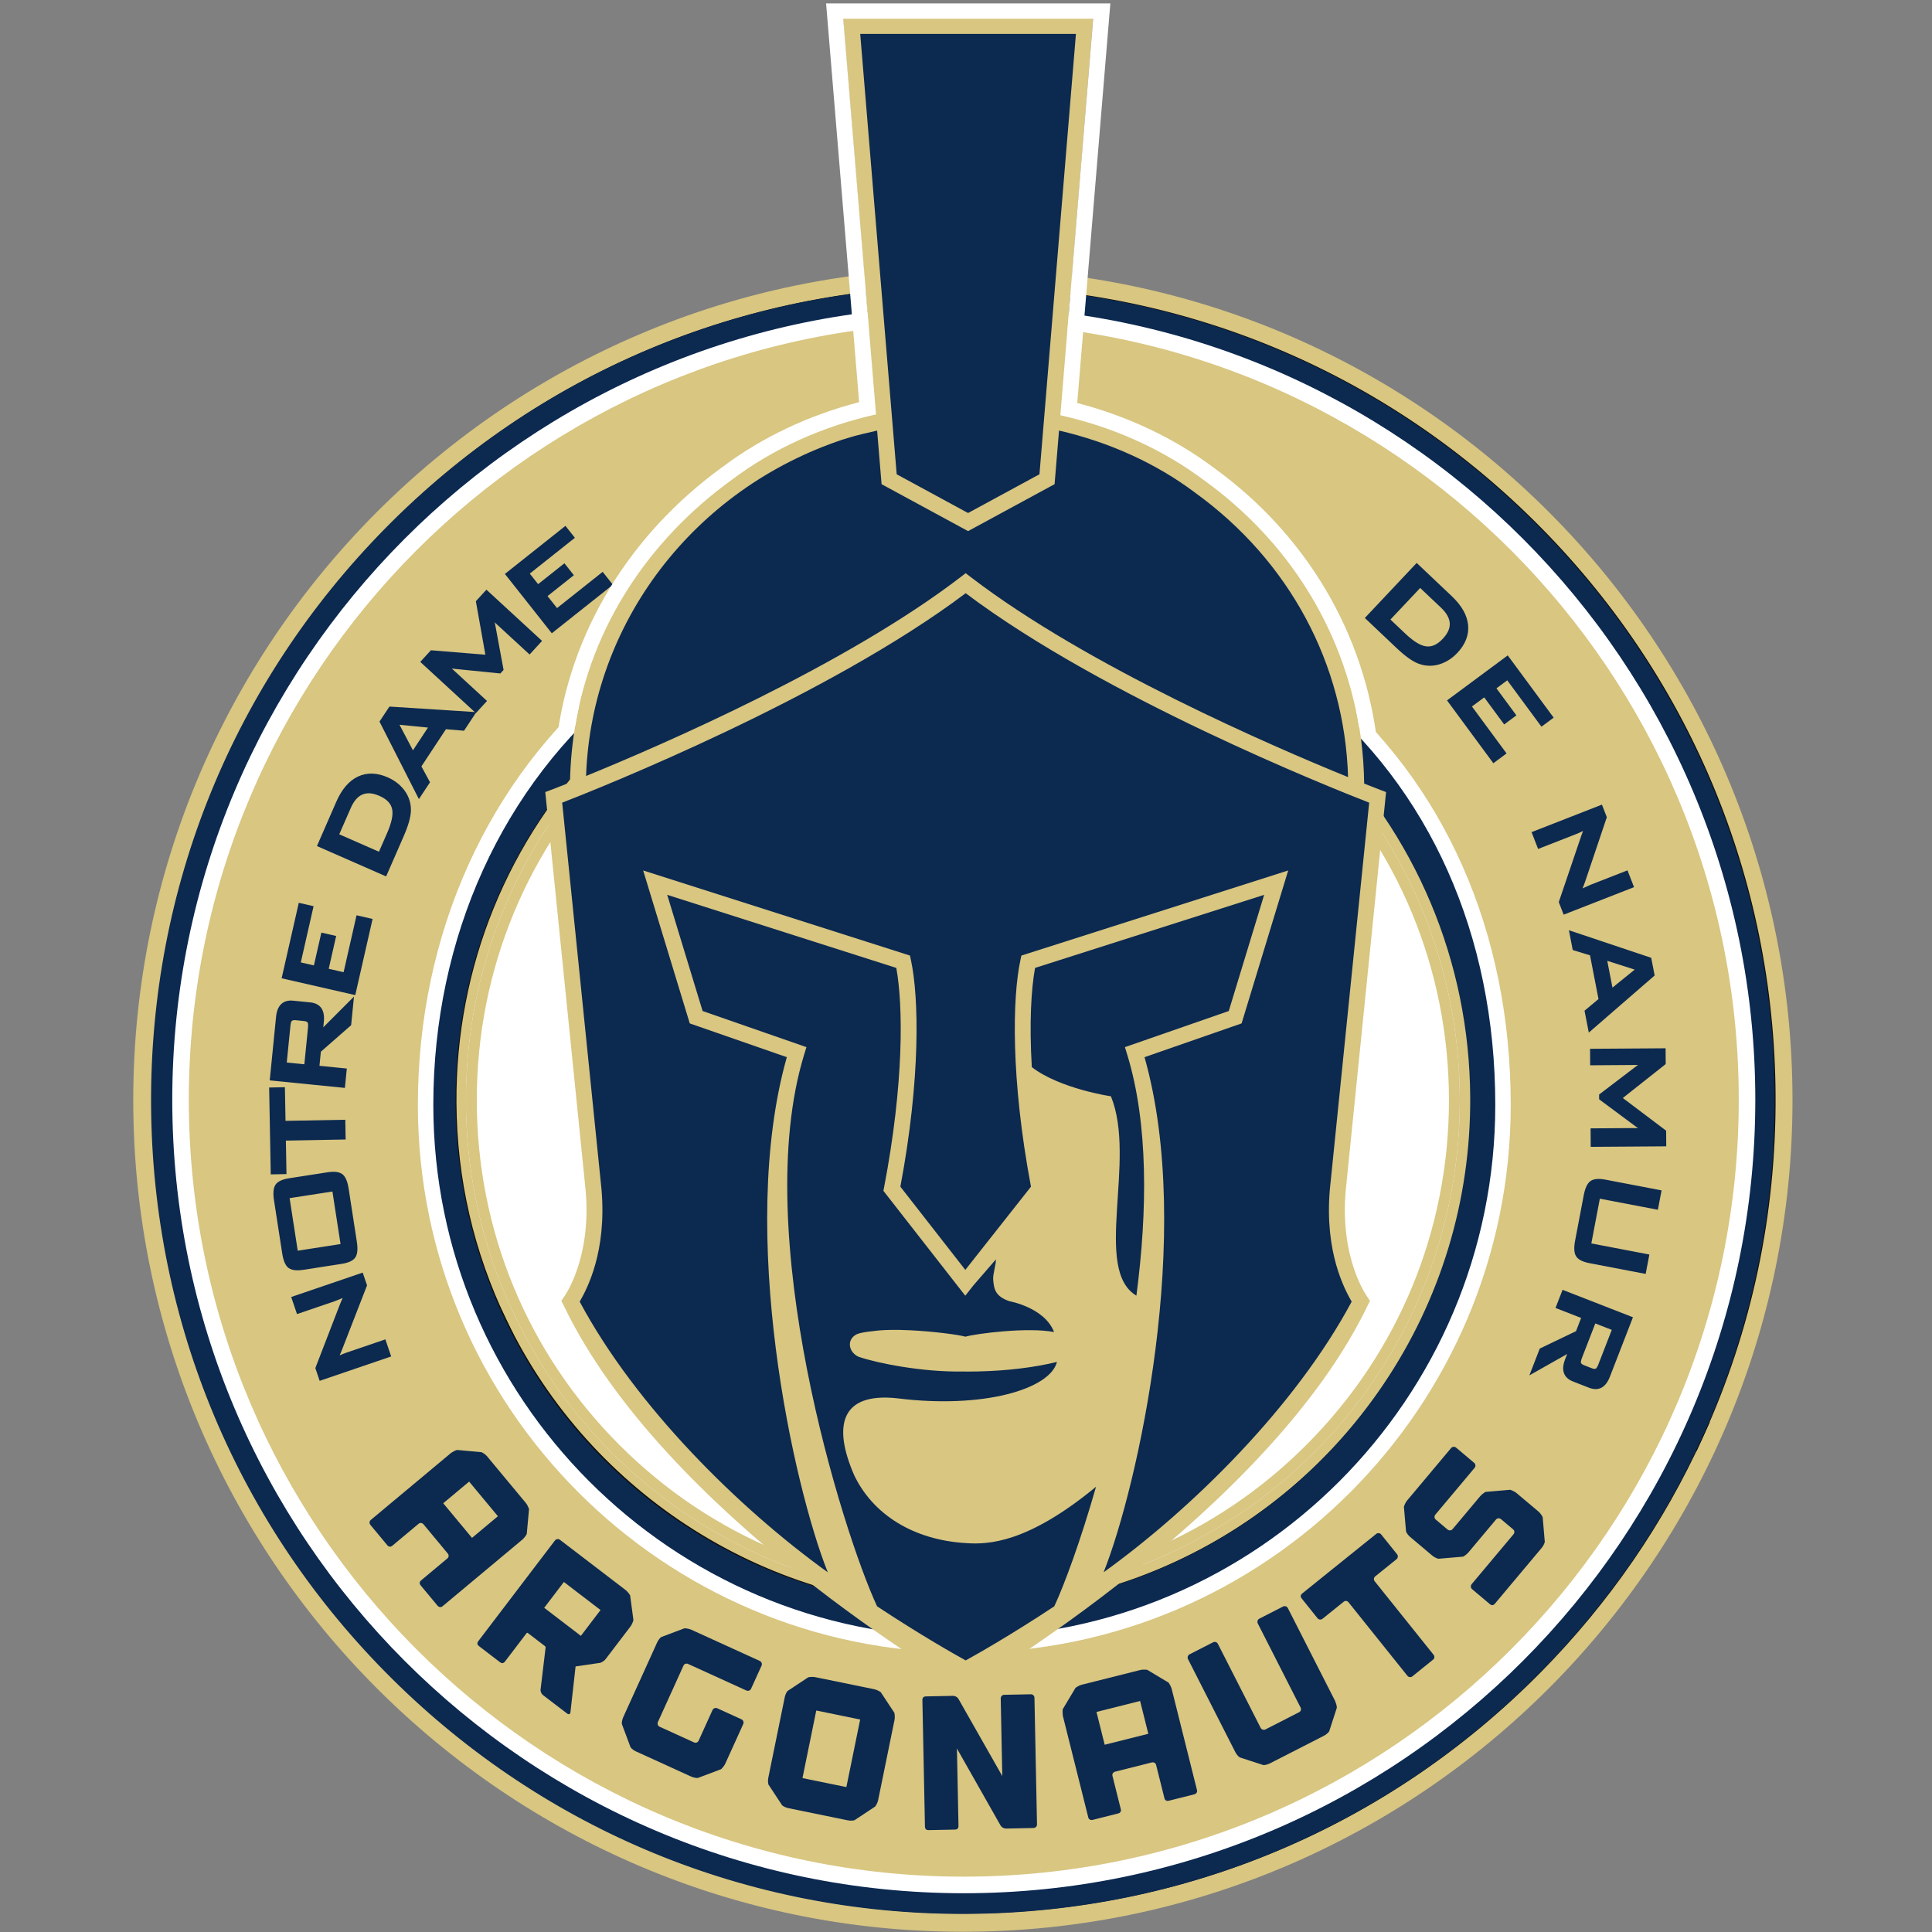 <?xml version="1.0" encoding="UTF-8"?>
<svg width="200px" height="200px" viewBox="0 0 200 200" version="1.1" xmlns="http://www.w3.org/2000/svg" xmlns:xlink="http://www.w3.org/1999/xlink">
    <rect x="0" y="0" width="200" height="200" fill="#808080" stroke="none"/>
    <!-- Generator: Sketch 51.3 (57544) - http://www.bohemiancoding.com/sketch -->
    <title>notre-dame-de-namur</title>
    <desc>Created with Sketch.</desc>
    <defs></defs>
    <g id="notre-dame-de-namur" stroke="none" stroke-width="1" fill="none" fill-rule="evenodd">
        <g id="notre-dame-de-namur_BGL" transform="translate(13.793, 0)">
            <g id="notre-dame-de-namur">
                <g id="g10" transform="translate(85.883, 100.047) scale(-1, 1) rotate(-180) translate(-85.883, -100.047) translate(0, 0.117)" fill-rule="nonzero">
                    <g id="g12">
                        <path d="M0.234,86.09 C0.234,133.506 38.58,171.945 85.883,171.945 C133.186,171.945 171.532,133.506 171.532,86.09 C171.532,38.673 133.186,0.235 85.883,0.235 C38.58,0.235 0.234,38.673 0.234,86.09" id="path14" fill="#D8C681"></path>
                        <path d="M85.883,171.71 C38.785,171.71 0.468,133.3 0.468,86.09 C0.468,38.878 38.785,0.469 85.883,0.469 C132.981,0.469 171.298,38.878 171.298,86.09 C171.298,133.3 132.981,171.71 85.883,171.71 Z M85.883,0 C38.527,0 0,38.619 0,86.09 C0,133.559 38.527,172.179 85.883,172.179 C133.239,172.179 171.766,133.559 171.766,86.09 C171.766,38.619 133.239,0 85.883,0 Z" id="path16" fill="#D8C681"></path>
                        <path d="M31.821,85.806 C31.644,115.741 55.798,140.237 85.661,140.413 C115.524,140.588 139.961,116.376 140.135,86.441 C140.183,78.337 138.444,70.635 135.294,63.702 L161.031,51.94 C165.909,62.683 168.448,74.451 168.375,86.607 C168.248,108.67 159.555,129.362 143.901,144.872 C128.246,160.381 107.506,168.85 85.495,168.722 C63.486,168.593 42.845,159.879 27.372,144.188 C11.9,128.496 3.451,107.703 3.58,85.641 C3.652,73.355 6.381,61.497 11.486,50.721 L37.172,62.607 C33.788,69.634 31.869,77.498 31.821,85.806" id="path18" fill="#FFFFFF"></path>
                        <path d="M85.99,167.081 C85.828,167.081 85.667,167.08 85.505,167.08 C63.934,166.954 43.703,158.414 28.537,143.034 C13.373,127.654 5.091,107.275 5.218,85.65 C5.285,74.193 7.661,63.184 12.285,52.899 L34.994,63.408 C31.846,70.471 30.228,77.995 30.183,85.796 C30.095,100.713 35.823,114.786 46.311,125.423 C56.799,136.061 70.77,141.968 85.651,142.055 C85.762,142.055 85.876,142.056 85.986,142.056 C100.743,142.056 114.65,136.322 125.183,125.886 C135.794,115.372 141.686,101.367 141.773,86.451 C141.818,78.845 140.362,71.477 137.442,64.525 L160.204,54.123 C164.608,64.364 166.804,75.28 166.737,86.597 C166.613,108.221 158.094,128.502 142.749,143.704 C127.522,158.79 107.381,167.081 85.99,167.081 Z M10.701,48.549 L10.006,50.016 C4.729,61.158 2.015,73.141 1.942,85.631 C1.81,108.133 10.428,129.339 26.207,145.342 C41.988,161.346 63.04,170.233 85.486,170.363 C85.653,170.365 85.823,170.365 85.99,170.365 C108.251,170.365 129.206,161.739 145.052,146.039 C161.019,130.22 169.884,109.117 170.013,86.616 C170.087,74.265 167.566,62.37 162.522,51.26 L161.843,49.765 L133.125,62.889 L133.804,64.383 C136.963,71.336 138.543,78.754 138.497,86.432 C138.416,100.471 132.869,113.653 122.88,123.551 C112.965,133.374 99.874,138.772 85.985,138.772 C85.881,138.772 85.776,138.772 85.671,138.771 C71.665,138.689 58.514,133.129 48.641,123.115 C38.768,113.102 33.376,99.855 33.459,85.816 L33.459,85.816 C33.504,77.945 35.25,70.377 38.647,63.321 L39.371,61.817 L10.701,48.549 Z" id="path20" fill="#100F0D"></path>
                        <path d="M86.461,3.528 C108.47,3.657 129.11,12.371 144.582,28.061 C151.53,35.107 157.057,43.184 161.031,51.94 L135.294,63.702 C126.812,45.029 108.072,31.963 86.294,31.836 C64.72,31.709 45.976,44.313 37.172,62.607 L11.486,50.721 C15.549,42.144 21.115,34.251 28.054,27.377 C43.708,11.867 64.45,3.399 86.461,3.528" id="path22" fill="#FFFFFF"></path>
                        <path d="M13.691,49.933 C17.638,42.028 22.851,34.839 29.206,28.546 C44.547,13.345 64.865,5.056 86.452,5.169 C108.021,5.296 128.252,13.836 143.418,29.215 C149.791,35.679 154.976,43.046 158.847,51.134 L136.084,61.537 C126.782,42.564 107.422,30.317 86.304,30.194 C86.197,30.193 86.088,30.193 85.98,30.193 C65.226,30.192 45.973,41.991 36.417,60.45 L13.691,49.933 Z M85.967,1.884 C63.703,1.883 42.747,10.51 26.903,26.21 C19.879,33.166 14.194,41.176 10.006,50.016 L9.296,51.516 L37.947,64.775 L38.647,63.321 C47.385,45.165 65.941,33.477 85.98,33.477 C86.082,33.477 86.183,33.477 86.285,33.478 C106.676,33.596 125.329,45.727 133.803,64.383 L134.482,65.878 L163.2,52.754 L162.522,51.261 C158.426,42.234 152.781,34.04 145.748,26.907 C129.966,10.904 108.915,2.018 86.471,1.886 C86.304,1.885 86.134,1.884 85.967,1.884 Z" id="path24" fill="#100F0D"></path>
                        <path d="M31.727,85.77 C31.846,64.827 43.845,46.686 61.27,37.736 C68.751,33.894 77.231,31.747 86.2,31.799 C93.413,31.842 100.294,33.303 106.578,35.917 C126.312,44.127 140.174,63.702 140.041,86.406 C139.867,116.341 115.43,140.553 85.566,140.377 C55.703,140.203 31.549,115.705 31.727,85.77 Z M168.281,86.57 C168.411,64.509 159.961,43.718 144.488,28.026 C129.016,12.336 108.375,3.622 86.367,3.493 C64.355,3.363 43.614,11.835 27.96,27.342 C12.305,42.852 3.614,63.542 3.485,85.605 C3.356,107.667 11.805,128.46 27.278,144.152 C42.75,159.844 63.391,168.557 85.401,168.686 C107.412,168.814 128.152,160.344 143.807,144.836 C159.461,129.326 168.154,108.634 168.281,86.57 Z" id="path26" fill="#D8C681"></path>
                        <path d="M85.891,138.736 C85.786,138.736 85.681,138.736 85.576,138.735 C71.57,138.654 58.42,133.093 48.546,123.08 C38.673,113.065 33.281,99.819 33.364,85.779 L33.364,85.779 C33.477,66.066 44.456,48.216 62.017,39.197 C69.445,35.383 77.811,33.405 86.19,33.441 C93.03,33.482 99.679,34.825 105.951,37.433 C115.482,41.399 123.592,48.042 129.403,56.646 C135.353,65.456 138.465,75.743 138.403,86.396 C138.322,100.436 132.775,113.618 122.786,123.515 C112.871,133.338 99.78,138.736 85.891,138.736 Z M85.889,30.156 C77.087,30.156 68.324,32.269 60.523,36.275 C41.87,45.855 30.209,64.817 30.089,85.76 L30.089,85.76 C30,100.677 35.728,114.75 46.216,125.388 C56.704,136.025 70.676,141.932 85.557,142.019 C85.668,142.02 85.781,142.02 85.892,142.02 C100.649,142.02 114.556,136.286 125.089,125.851 C135.7,115.337 141.592,101.332 141.679,86.415 C141.745,75.096 138.439,64.166 132.116,54.806 C125.944,45.668 117.331,38.612 107.206,34.4 C100.54,31.628 93.476,30.2 86.209,30.158 C86.103,30.157 85.996,30.156 85.889,30.156 Z M85.895,167.045 C85.733,167.045 85.572,167.045 85.41,167.044 C63.839,166.918 43.607,158.378 28.443,142.998 C13.278,127.619 4.997,107.24 5.123,85.615 C5.249,63.992 13.768,43.712 29.111,28.51 C44.339,13.424 64.48,5.134 85.869,5.134 C86.033,5.134 86.194,5.134 86.358,5.135 C107.927,5.261 128.158,13.801 143.324,29.181 C158.489,44.56 166.771,64.938 166.643,86.561 C166.519,108.184 157.999,128.465 142.655,143.668 C127.427,158.754 107.285,167.045 85.895,167.045 Z M85.869,1.849 C63.611,1.849 42.655,10.476 26.808,26.175 C10.843,41.992 1.979,63.095 1.847,85.596 C1.716,108.097 10.333,129.303 26.113,145.307 C41.893,161.31 62.945,170.196 85.391,170.327 C85.559,170.329 85.729,170.329 85.895,170.329 C108.155,170.329 129.111,161.703 144.958,146.004 C160.925,130.184 169.79,109.08 169.919,86.579 L169.919,86.58 C170.051,64.08 161.434,42.875 145.654,26.872 C129.872,10.868 108.821,1.983 86.377,1.851 C86.208,1.85 86.037,1.849 85.869,1.849 Z" id="path28" fill="#0C2950"></path>
                        <path d="M26.519,59.648 L19.388,57.215 L19.003,58.351 L21.497,64.812 C21.679,65.276 21.845,65.636 21.993,65.893 C21.346,65.62 20.944,65.457 20.788,65.405 L17.043,64.127 L16.535,65.623 L23.665,68.055 L24.05,66.92 L21.424,60.167 C21.315,59.882 21.189,59.617 21.046,59.373 C21.491,59.575 21.861,59.728 22.156,59.828 L26.011,61.143 L26.519,59.648" id="path30" fill="#0C2950"></path>
                        <path d="M19.156,58.348 L19.478,57.398 L26.336,59.738 L25.922,60.96 L22.202,59.692 C21.915,59.594 21.556,59.447 21.105,59.241 L20.691,59.053 L20.922,59.445 C21.06,59.681 21.184,59.941 21.29,60.218 L23.897,66.923 L23.575,67.873 L16.717,65.533 L17.132,64.31 L20.741,65.541 C20.895,65.593 21.297,65.756 21.938,66.025 L22.333,66.192 L22.117,65.82 C21.973,65.572 21.809,65.214 21.63,64.759 L19.156,58.348 Z M19.299,57.033 L18.851,58.354 L21.363,64.864 C21.475,65.148 21.581,65.397 21.682,65.606 C21.241,65.423 20.963,65.312 20.834,65.268 L16.953,63.944 L16.353,65.712 L23.754,68.238 L24.203,66.916 L24.184,66.867 L21.558,60.114 C21.5,59.962 21.437,59.815 21.368,59.673 C21.656,59.797 21.9,59.894 22.11,59.965 L26.101,61.326 L26.701,59.558 L19.299,57.033 Z" id="path32" fill="#0C2950"></path>
                        <path d="M21.624,71.071 L20.74,76.797 L16.024,76.065 L16.907,70.34 L21.624,71.071 Z M17.608,68.671 C16.916,68.564 16.429,68.622 16.149,68.844 C15.868,69.068 15.673,69.536 15.563,70.249 L14.714,75.743 C14.604,76.457 14.65,76.962 14.85,77.26 C15.05,77.558 15.496,77.76 16.189,77.867 L20.112,78.476 C20.804,78.583 21.291,78.525 21.571,78.303 C21.852,78.079 22.048,77.612 22.158,76.898 L23.006,71.403 C23.116,70.69 23.07,70.185 22.871,69.887 C22.67,69.59 22.224,69.387 21.531,69.28 L17.608,68.671 Z" id="path34" fill="#0C2950"></path>
                        <path d="M16.188,75.945 L17.027,70.504 L21.46,71.191 L20.62,76.632 L16.188,75.945 Z M16.788,70.175 L15.86,76.186 L20.86,76.961 L21.788,70.951 L16.788,70.175 Z M20.723,78.385 C20.549,78.385 20.353,78.368 20.134,78.334 L16.211,77.725 C15.563,77.625 15.145,77.441 14.969,77.179 C14.79,76.914 14.752,76.438 14.856,75.765 L15.705,70.271 C15.809,69.598 15.988,69.156 16.238,68.957 C16.485,68.761 16.938,68.714 17.586,68.814 L21.509,69.422 C22.157,69.522 22.575,69.706 22.752,69.968 C22.93,70.233 22.967,70.709 22.864,71.381 L22.016,76.876 C21.912,77.549 21.733,77.991 21.482,78.19 C21.319,78.319 21.065,78.385 20.723,78.385 Z M16.995,68.475 C16.585,68.475 16.276,68.56 16.06,68.731 C15.747,68.981 15.538,69.47 15.421,70.227 L14.572,75.721 C14.455,76.479 14.508,77.009 14.731,77.34 C14.957,77.676 15.427,77.895 16.167,78.009 L20.09,78.618 C20.831,78.733 21.344,78.667 21.661,78.415 C21.974,78.167 22.183,77.678 22.3,76.92 L23.148,71.425 C23.264,70.669 23.213,70.139 22.99,69.807 C22.763,69.471 22.293,69.252 21.553,69.138 L17.63,68.529 C17.396,68.493 17.185,68.475 16.995,68.475 Z" id="path36" fill="#0C2950"></path>
                        <polyline id="path38" fill="#0C2950" points="15.623 83.799 21.81 83.913 21.842 82.158 15.654 82.044 15.718 78.577 14.376 78.552 14.216 87.256 15.559 87.281 15.623 83.799"></polyline>
                        <path d="M14.362,87.115 L14.517,78.699 L15.572,78.718 L15.508,82.185 L21.696,82.299 L21.669,83.766 L15.482,83.652 L15.418,87.134 L14.362,87.115 Z M14.235,78.405 L14.07,87.397 L15.7,87.428 L15.764,83.946 L21.951,84.06 L21.988,82.016 L15.801,81.902 L15.864,78.436 L14.235,78.405 Z" id="path40" fill="#0C2950"></path>
                        <path d="M16.127,93.786 L15.736,89.855 L17.842,89.644 L18.233,93.575 C18.26,93.847 18.249,94.039 18.202,94.152 C18.129,94.306 17.965,94.396 17.712,94.421 L16.805,94.512 C16.552,94.537 16.373,94.481 16.271,94.345 C16.202,94.243 16.154,94.058 16.127,93.786 Z M21.781,87.515 L14.287,88.265 L14.927,94.7 C15.039,95.825 15.579,96.341 16.548,96.243 L18.305,96.068 C19.273,95.971 19.701,95.36 19.589,94.234 L19.491,93.243 L22.668,96.425 L22.419,93.921 L19.285,91.176 L19.12,89.516 L21.952,89.233 L21.781,87.515 Z" id="path42" fill="#0C2950"></path>
                        <path d="M15.893,89.984 L17.713,89.802 L18.09,93.589 C18.122,93.911 18.091,94.045 18.07,94.095 C18.054,94.129 17.997,94.248 17.697,94.278 L16.791,94.369 C16.592,94.388 16.456,94.351 16.386,94.259 C16.358,94.218 16.301,94.093 16.27,93.772 L15.893,89.984 Z M17.971,89.486 L15.578,89.726 L15.984,93.8 C16.013,94.098 16.068,94.303 16.152,94.426 C16.29,94.611 16.511,94.688 16.819,94.655 L17.726,94.564 C18.032,94.534 18.236,94.416 18.332,94.213 C18.392,94.07 18.406,93.859 18.376,93.56 L17.971,89.486 Z M14.444,88.394 L21.652,87.673 L21.794,89.104 L18.963,89.387 L19.148,91.247 L22.281,93.992 L22.485,96.039 L19.308,92.857 L19.446,94.248 C19.498,94.773 19.427,95.179 19.234,95.453 C19.044,95.726 18.735,95.88 18.291,95.924 L16.534,96.1 C16.089,96.144 15.756,96.055 15.515,95.825 C15.272,95.594 15.122,95.21 15.07,94.685 L14.444,88.394 Z M21.909,87.358 L14.13,88.136 L14.784,94.714 C14.843,95.309 15.023,95.754 15.317,96.034 C15.618,96.321 16.038,96.441 16.562,96.387 L18.319,96.211 C18.845,96.158 19.231,95.959 19.47,95.619 C19.703,95.286 19.791,94.815 19.732,94.22 L19.673,93.629 L22.851,96.812 L22.556,93.85 L19.422,91.104 L19.277,89.645 L22.109,89.362 L21.909,87.358 Z" id="path44" fill="#0C2950"></path>
                        <polyline id="path46" fill="#0C2950" points="22.876 97.136 15.533 98.814 17.246 106.346 18.498 106.06 17.174 100.239 18.81 99.866 19.583 103.261 20.835 102.975 20.063 99.579 21.885 99.164 23.225 105.055 24.605 104.739 22.876 97.136"></polyline>
                        <path d="M15.705,98.922 L22.768,97.308 L24.433,104.631 L23.333,104.883 L21.993,98.991 L19.891,99.471 L20.664,102.867 L19.691,103.089 L18.919,99.694 L17.002,100.131 L18.326,105.952 L17.354,106.174 L15.705,98.922 Z M22.984,96.964 L15.361,98.705 L17.138,106.518 L18.669,106.168 L17.346,100.348 L18.702,100.038 L19.475,103.433 L21.007,103.083 L20.235,99.688 L21.777,99.336 L23.116,105.227 L24.777,104.848 L22.984,96.964 Z" id="path48" fill="#0C2950"></path>
                        <path d="M25.51,111.617 L26.418,113.694 C26.882,114.758 27.06,115.59 26.951,116.192 C26.834,116.85 26.362,117.361 25.533,117.724 C24.098,118.354 23.049,117.909 22.385,116.39 L21.138,113.536 L25.51,111.617 Z M26.105,109.44 L19.206,112.467 L21.149,116.917 C21.707,118.195 22.433,119.042 23.328,119.459 C24.22,119.876 25.207,119.848 26.285,119.375 C26.972,119.073 27.527,118.643 27.953,118.084 C28.393,117.486 28.609,116.827 28.603,116.106 C28.593,115.45 28.347,114.573 27.867,113.474 L26.105,109.44 Z" id="path50" fill="#0C2950"></path>
                        <path d="M21.327,113.61 L25.436,111.806 L26.286,113.752 C26.737,114.785 26.913,115.597 26.81,116.166 C26.701,116.78 26.264,117.246 25.475,117.592 C24.115,118.189 23.147,117.777 22.517,116.333 L21.327,113.61 Z M25.584,111.427 L20.949,113.461 L22.254,116.448 C22.952,118.047 24.075,118.521 25.591,117.856 C26.462,117.474 26.967,116.922 27.093,116.217 C27.208,115.582 27.03,114.738 26.55,113.636 L25.584,111.427 Z M19.395,112.541 L26.031,109.629 L27.736,113.532 C28.206,114.609 28.449,115.476 28.459,116.108 C28.466,116.792 28.256,117.429 27.837,117.999 C27.43,118.533 26.888,118.953 26.228,119.243 C25.194,119.697 24.239,119.726 23.388,119.329 C22.53,118.928 21.821,118.098 21.281,116.859 L19.395,112.541 Z M26.179,109.25 L19.017,112.393 L21.018,116.975 C21.587,118.279 22.344,119.159 23.267,119.589 C24.195,120.023 25.23,119.995 26.343,119.507 C27.049,119.196 27.629,118.747 28.067,118.171 C28.525,117.549 28.753,116.854 28.746,116.105 C28.736,115.424 28.491,114.545 27.999,113.416 L26.179,109.25 Z" id="path52" fill="#0C2950"></path>
                        <path d="M28.941,122.022 L30.761,124.779 L27.311,125.12 L28.941,122.022 Z M29.588,117.54 L25.658,125.268 L26.593,126.684 L35.258,126.13 L34.171,124.483 L32.296,124.639 L29.662,120.648 L30.555,119.004 L29.588,117.54 Z" id="path54" fill="#0C2950"></path>
                        <path d="M27.563,124.951 L28.955,122.304 L30.51,124.659 L27.563,124.951 Z M28.927,121.74 L27.06,125.289 L31.012,124.899 L28.927,121.74 Z M25.824,125.259 L29.604,117.825 L30.388,119.011 L29.495,120.655 L32.223,124.789 L34.098,124.633 L35.002,126.002 L26.667,126.535 L25.824,125.259 Z M29.571,117.255 L25.492,125.278 L26.52,126.833 L35.515,126.258 L34.244,124.332 L32.369,124.488 L29.83,120.641 L30.723,118.996 L29.571,117.255 Z" id="path56" fill="#0C2950"></path>
                        <path d="M35.463,126.36 L29.916,131.467 L30.874,132.512 L36.627,132.042 L35.622,137.695 L36.57,138.73 L42.117,133.623 L41.022,132.427 L37.592,135.584 C37.456,135.709 37.272,135.905 37.041,136.171 C37.195,135.778 37.29,135.491 37.325,135.314 L38.183,130.669 L37.946,130.411 L33.246,130.884 C32.907,130.918 32.615,130.981 32.37,131.074 C32.612,130.891 32.819,130.72 32.992,130.562 L36.42,127.405 L35.463,126.36" id="path58" fill="#0C2950"></path>
                        <path d="M30.119,131.475 L35.455,126.563 L36.217,127.396 L32.894,130.456 C32.723,130.613 32.518,130.782 32.284,130.959 L31.483,131.565 L32.422,131.209 C32.653,131.12 32.935,131.059 33.26,131.027 L37.889,130.562 L38.028,130.714 L37.183,135.287 C37.15,135.457 37.057,135.737 36.907,136.119 L36.602,136.893 L37.149,136.266 C37.376,136.005 37.558,135.81 37.689,135.69 L41.013,132.63 L41.914,133.614 L36.579,138.526 L35.776,137.65 L36.801,131.884 L30.932,132.363 L30.119,131.475 Z M35.472,126.156 L29.713,131.458 L30.815,132.661 L36.453,132.201 L35.468,137.74 L36.562,138.933 L42.32,133.631 L41.031,132.223 L37.495,135.478 C37.469,135.502 37.44,135.529 37.41,135.559 C37.435,135.475 37.453,135.403 37.465,135.341 L38.337,130.625 L38.003,130.26 L33.232,130.74 C33.142,130.749 33.055,130.76 32.971,130.774 C33.011,130.738 33.051,130.703 33.088,130.669 L36.623,127.414 L35.472,126.156 Z" id="path60" fill="#0C2950"></path>
                        <polyline id="path62" fill="#0C2950" points="43.352 134.623 38.677 140.541 44.718 145.338 45.516 144.328 40.848 140.622 41.89 139.302 44.612 141.465 45.41 140.456 42.687 138.293 43.847 136.826 48.573 140.577 49.452 139.464 43.352 134.623"></polyline>
                        <path d="M38.879,140.518 L43.376,134.825 L49.25,139.488 L48.549,140.375 L43.824,136.623 L42.485,138.317 L45.208,140.479 L44.589,141.263 L41.866,139.1 L40.646,140.646 L45.315,144.351 L44.695,145.135 L38.879,140.518 Z M43.329,134.421 L38.475,140.564 L44.742,145.54 L45.718,144.304 L41.049,140.598 L41.913,139.505 L44.636,141.667 L45.612,140.432 L42.888,138.27 L43.871,137.028 L48.596,140.779 L49.653,139.441 L43.329,134.421 Z" id="path64" fill="#0C2950"></path>
                        <path d="M129.941,135.836 L131.587,134.279 C132.428,133.483 133.15,133.034 133.752,132.934 C134.409,132.821 135.048,133.095 135.669,133.755 C136.746,134.896 136.682,136.036 135.478,137.175 L133.218,139.315 L129.941,135.836 Z M127.697,136.009 L132.867,141.498 L136.39,138.164 C137.402,137.206 137.952,136.235 138.043,135.251 C138.133,134.267 137.774,133.346 136.965,132.487 C136.451,131.941 135.859,131.561 135.191,131.35 C134.481,131.136 133.79,131.155 133.114,131.404 C132.501,131.635 131.76,132.162 130.89,132.986 L127.697,136.009 Z" id="path66" fill="#0C2950"></path>
                        <path d="M130.144,135.842 L131.686,134.384 C132.501,133.611 133.205,133.171 133.776,133.076 C134.391,132.97 134.974,133.225 135.565,133.854 C136.059,134.377 136.302,134.902 136.288,135.414 C136.272,135.958 135.967,136.515 135.38,137.07 L133.224,139.111 L130.144,135.842 Z M134.036,132.766 C133.934,132.766 133.831,132.774 133.728,132.792 C133.091,132.897 132.359,133.35 131.488,134.175 L129.739,135.831 L133.212,139.518 L135.577,137.279 C136.221,136.67 136.557,136.045 136.575,135.422 C136.591,134.831 136.322,134.237 135.773,133.656 C135.216,133.064 134.633,132.766 134.036,132.766 Z M127.9,136.015 L130.989,133.091 C131.843,132.282 132.574,131.761 133.165,131.539 C133.805,131.302 134.473,131.285 135.149,131.488 C135.789,131.69 136.365,132.06 136.86,132.586 C137.636,133.408 137.986,134.3 137.9,135.238 C137.813,136.182 137.272,137.131 136.291,138.059 L132.873,141.295 L127.9,136.015 Z M134.221,131.059 C133.83,131.059 133.443,131.129 133.064,131.269 C132.429,131.508 131.686,132.035 130.792,132.882 L127.494,136.004 L132.861,141.702 L136.488,138.268 C137.522,137.291 138.092,136.28 138.186,135.264 C138.28,134.241 137.904,133.273 137.069,132.389 C136.54,131.826 135.923,131.431 135.234,131.213 C134.894,131.11 134.556,131.059 134.221,131.059 Z" id="path68" fill="#0C2950"></path>
                        <polyline id="path70" fill="#0C2950" points="136.203 127.441 142.258 131.929 146.841 125.716 145.807 124.951 142.267 129.751 140.918 128.751 142.982 125.951 141.949 125.186 139.884 127.985 138.382 126.873 141.965 122.013 140.828 121.17 136.203 127.441"></polyline>
                        <path d="M136.404,127.411 L140.857,121.371 L141.765,122.044 L138.182,126.903 L139.914,128.187 L141.979,125.387 L142.782,125.982 L140.718,128.781 L142.298,129.953 L145.837,125.153 L146.639,125.746 L142.228,131.727 L136.404,127.411 Z M140.798,120.968 L136.002,127.471 L142.288,132.13 L147.042,125.686 L145.777,124.75 L142.237,129.55 L141.119,128.721 L143.183,125.921 L141.919,124.984 L139.854,127.784 L138.583,126.842 L142.166,121.983 L140.798,120.968 Z" id="path72" fill="#0C2950"></path>
                        <path d="M144.941,113.752 L151.957,116.495 L152.392,115.377 L150.183,108.814 C150.022,108.342 149.873,107.974 149.735,107.711 C150.37,108.012 150.764,108.192 150.919,108.253 L154.603,109.693 L155.176,108.221 L148.159,105.478 L147.724,106.596 L150.053,113.458 C150.149,113.747 150.263,114.017 150.395,114.267 C149.96,114.045 149.596,113.877 149.307,113.763 L145.513,112.28 L144.941,113.752" id="path74" fill="#0C2950"></path>
                        <path d="M147.877,106.6 L148.241,105.665 L154.99,108.303 L154.522,109.506 L150.971,108.119 C150.864,108.077 150.573,107.949 149.796,107.581 L149.408,107.397 L149.608,107.778 C149.74,108.031 149.888,108.395 150.047,108.86 L152.239,115.374 L151.875,116.309 L145.127,113.671 L145.595,112.467 L149.255,113.897 C149.54,114.009 149.903,114.177 150.33,114.395 L150.736,114.603 L150.523,114.2 C150.394,113.958 150.282,113.693 150.189,113.413 L147.877,106.6 Z M148.077,105.292 L147.571,106.593 L149.917,113.505 C149.968,113.658 150.025,113.808 150.086,113.953 C149.809,113.818 149.566,113.71 149.359,113.629 L145.431,112.094 L144.755,113.834 L152.038,116.682 L152.545,115.381 L152.528,115.331 L150.319,108.767 C150.218,108.473 150.124,108.223 150.034,108.011 C150.459,108.21 150.738,108.336 150.866,108.387 L154.684,109.879 L155.363,108.139 L148.077,105.292 Z" id="path76" fill="#0C2950"></path>
                        <path d="M152.403,100.723 L153.034,97.478 L155.732,99.659 L152.403,100.723 Z M148.807,103.465 L157.015,100.714 L157.338,99.049 L150.771,93.354 L150.394,95.293 L151.841,96.5 L150.928,101.195 L149.142,101.741 L148.807,103.465 Z" id="path78" fill="#0C2950"></path>
                        <path d="M152.59,100.513 L153.129,97.74 L155.434,99.604 L152.59,100.513 Z M152.938,97.216 L152.216,100.935 L156.03,99.715 L152.938,97.216 Z M150.552,95.237 L150.865,93.626 L157.181,99.103 L156.89,100.604 L148.995,103.25 L149.267,101.854 L151.053,101.308 L151.998,96.444 L150.552,95.237 Z M150.678,93.083 L150.237,95.349 L151.683,96.556 L150.804,101.083 L149.018,101.629 L148.618,103.68 L157.14,100.824 L157.495,98.994 L157.433,98.94 L150.678,93.083 Z" id="path80" fill="#0C2950"></path>
                        <path d="M150.954,91.262 L158.486,91.314 L158.496,89.895 L153.965,86.308 L158.543,82.857 L158.552,81.452 L151.021,81.401 L151.01,83.026 L155.665,83.057 C155.85,83.058 156.119,83.041 156.469,83.004 C156.088,83.187 155.825,83.331 155.678,83.437 L151.893,86.251 L151.891,86.601 L155.652,89.466 C155.923,89.672 156.18,89.825 156.422,89.924 C156.121,89.893 155.853,89.877 155.62,89.875 L150.964,89.843 L150.954,91.262" id="path82" fill="#0C2950"></path>
                        <path d="M151.154,82.883 L151.163,81.546 L158.408,81.596 L158.4,82.785 L153.73,86.305 L158.351,89.964 L158.344,91.169 L151.098,91.12 L151.107,89.989 L155.619,90.019 C155.845,90.021 156.11,90.037 156.408,90.068 L157.408,90.171 L156.476,89.791 C156.247,89.697 155.999,89.55 155.738,89.351 L152.035,86.53 L152.036,86.323 L155.764,83.553 C155.899,83.455 156.158,83.314 156.531,83.133 L157.279,82.773 L156.454,82.861 C156.113,82.897 155.842,82.913 155.666,82.913 L151.154,82.883 Z M150.878,81.256 L150.865,83.169 L155.664,83.201 C155.699,83.201 155.739,83.201 155.782,83.2 C155.707,83.244 155.644,83.285 155.594,83.321 L151.75,86.177 L151.747,86.673 L155.565,89.58 C155.637,89.635 155.708,89.687 155.779,89.734 C155.724,89.733 155.671,89.732 155.62,89.732 L150.822,89.698 L150.81,91.406 L158.629,91.459 L158.64,89.825 L154.2,86.311 L158.686,82.929 L158.697,81.31 L150.878,81.256 Z" id="path84" fill="#0C2950"></path>
                        <path d="M157.716,74.91 L151.708,76.058 L150.773,71.143 L156.781,69.994 L156.452,68.27 L150.803,69.35 C150.116,69.482 149.676,69.699 149.486,70.003 C149.297,70.308 149.269,70.815 149.404,71.524 L150.295,76.209 C150.43,76.918 150.642,77.379 150.93,77.592 C151.218,77.805 151.706,77.846 152.395,77.715 L158.044,76.635 L157.716,74.91" id="path86" fill="#0C2950"></path>
                        <path d="M151.693,77.646 C151.395,77.646 151.169,77.589 151.016,77.476 C150.758,77.286 150.563,76.851 150.437,76.182 L149.545,71.497 C149.418,70.828 149.439,70.351 149.608,70.08 C149.775,69.812 150.186,69.614 150.83,69.491 L156.337,68.438 L156.613,69.88 L150.606,71.028 L151.594,76.227 L157.602,75.079 L157.876,76.52 L152.368,77.574 C152.113,77.622 151.887,77.646 151.693,77.646 Z M156.566,68.101 L150.776,69.209 C150.041,69.349 149.579,69.584 149.364,69.927 C149.153,70.267 149.12,70.798 149.262,71.551 L150.154,76.236 C150.296,76.989 150.523,77.47 150.845,77.708 C151.17,77.948 151.685,77.997 152.421,77.856 L158.212,76.749 L157.83,74.742 L151.822,75.89 L150.941,71.257 L156.949,70.109 L156.566,68.101 Z" id="path88" fill="#0C2950"></path>
                        <path d="M151.814,58.708 L153.243,62.39 L151.27,63.159 L149.842,59.477 C149.743,59.223 149.702,59.035 149.718,58.913 C149.748,58.745 149.881,58.615 150.118,58.522 L150.968,58.191 C151.205,58.098 151.391,58.105 151.526,58.209 C151.62,58.287 151.716,58.454 151.814,58.708 Z M148.045,66.269 L155.064,63.532 L152.726,57.505 C152.317,56.45 151.658,56.1 150.752,56.454 L149.106,57.096 C148.199,57.449 147.95,58.153 148.359,59.208 L148.719,60.135 L144.807,57.923 L145.717,60.269 L149.471,62.071 L150.073,63.626 L147.42,64.66 L148.045,66.269 Z" id="path90" fill="#0C2950"></path>
                        <path d="M151.352,62.973 L149.976,59.425 C149.865,59.138 149.852,58.998 149.86,58.933 C149.867,58.896 149.889,58.766 150.17,58.656 L151.02,58.325 C151.206,58.253 151.347,58.251 151.438,58.323 C151.485,58.362 151.569,58.472 151.68,58.76 L151.68,58.761 L153.057,62.308 L151.352,62.973 Z M151.268,57.982 C151.161,57.982 151.043,58.007 150.916,58.057 L150.066,58.388 C149.779,58.5 149.615,58.669 149.576,58.889 C149.556,59.042 149.597,59.245 149.708,59.529 L151.189,63.345 L153.429,62.472 L151.948,58.656 C151.837,58.371 151.733,58.194 151.618,58.098 C151.517,58.02 151.401,57.982 151.268,57.982 Z M148.998,60.458 L148.493,59.156 C148.302,58.664 148.263,58.254 148.374,57.937 C148.485,57.624 148.741,57.392 149.158,57.23 L150.804,56.588 C151.221,56.426 151.565,56.423 151.858,56.578 C152.154,56.737 152.401,57.065 152.592,57.558 L154.878,63.451 L148.127,66.083 L147.606,64.742 L150.259,63.708 L149.584,61.966 L145.831,60.164 L145.087,58.246 L148.998,60.458 Z M151.388,56.177 C151.174,56.177 150.944,56.225 150.7,56.319 L149.054,56.962 C148.562,57.153 148.242,57.449 148.104,57.841 C147.968,58.224 148.009,58.702 148.226,59.26 L148.44,59.812 L144.527,57.599 L145.604,60.374 L149.357,62.176 L149.887,63.544 L147.234,64.578 L147.963,66.455 L155.25,63.614 L152.86,57.453 C152.643,56.895 152.351,56.515 151.992,56.324 C151.808,56.226 151.606,56.177 151.388,56.177 Z" id="path92" fill="#0C2950"></path>
                        <path d="M37.75,43.018 L34.772,46.602 L32.089,44.362 L35.069,40.775 L37.75,43.018 Z M40.738,41.186 C40.692,41.095 40.629,40.993 40.542,40.881 C40.457,40.767 40.374,40.675 40.292,40.607 L40.126,40.468 L39.99,40.354 L32.016,33.696 C31.935,33.626 31.845,33.6 31.749,33.614 C31.651,33.628 31.569,33.675 31.501,33.757 L29.747,35.868 C29.68,35.951 29.649,36.038 29.658,36.13 C29.666,36.224 29.711,36.303 29.792,36.371 L32.522,38.651 C32.602,38.715 32.645,38.8 32.649,38.896 C32.653,38.994 32.623,39.084 32.554,39.164 L30.054,42.174 C29.987,42.255 29.904,42.303 29.807,42.316 C29.711,42.331 29.621,42.304 29.541,42.236 L26.811,39.957 C26.732,39.888 26.645,39.86 26.551,39.868 C26.458,39.877 26.38,39.923 26.312,40.003 L24.557,42.115 C24.489,42.197 24.459,42.286 24.463,42.385 C24.467,42.482 24.508,42.565 24.59,42.632 L32.627,49.34 L32.868,49.542 L32.913,49.581 C33.002,49.637 33.101,49.695 33.208,49.751 C33.317,49.806 33.418,49.848 33.516,49.878 L36.071,49.644 C36.162,49.597 36.261,49.535 36.371,49.455 C36.481,49.375 36.567,49.293 36.636,49.213 L36.824,48.984 L37.545,48.117 L40.12,45.018 L40.499,44.563 L40.638,44.396 C40.705,44.314 40.77,44.21 40.834,44.084 C40.897,43.956 40.943,43.844 40.971,43.748 L40.738,41.186 Z" id="path94" fill="#0C2950"></path>
                        <path d="M48.375,33.307 L44.58,36.211 L42.543,33.537 L44.347,32.158 L46.009,30.886 L46.057,30.849 L46.337,30.632 L46.495,30.838 L47.846,32.616 L48.375,33.307 Z M45.259,22.726 C45.244,22.622 45.205,22.555 45.137,22.535 C45.069,22.509 44.994,22.532 44.91,22.595 L42.416,24.502 C42.334,24.567 42.267,24.655 42.22,24.766 C42.172,24.877 42.154,24.986 42.169,25.091 L42.687,29.422 C42.697,29.48 42.677,29.529 42.625,29.569 L40.854,30.925 C40.801,30.966 40.754,30.959 40.714,30.906 L38.487,27.982 C38.334,27.781 38.161,27.758 37.96,27.91 L35.798,29.567 C35.597,29.72 35.575,29.894 35.726,30.094 L39.629,35.221 L41.675,37.909 L43.652,40.502 C43.716,40.587 43.798,40.635 43.9,40.648 C44.001,40.663 44.093,40.638 44.177,40.574 L50.97,35.378 C51.052,35.313 51.139,35.226 51.23,35.116 C51.319,35.005 51.389,34.907 51.438,34.82 L51.779,32.27 C51.755,32.171 51.716,32.061 51.661,31.935 C51.608,31.811 51.55,31.706 51.487,31.623 L49.87,29.499 L48.997,28.352 L48.875,28.196 C48.828,28.132 48.755,28.068 48.656,28.002 C48.556,27.939 48.458,27.884 48.36,27.844 L45.791,27.469 L45.259,22.726 Z" id="path96" fill="#0C2950"></path>
                        <path d="M63.155,21.786 C63.191,21.689 63.186,21.594 63.143,21.497 L62.549,20.183 L61.616,18.13 L61.282,17.392 C61.239,17.297 61.174,17.196 61.088,17.089 C61.005,16.983 60.925,16.895 60.851,16.828 L58.448,15.924 C58.342,15.914 58.221,15.926 58.084,15.96 C57.949,15.993 57.833,16.031 57.736,16.075 L56.336,16.714 L53.085,18.197 L52.042,18.671 C51.946,18.714 51.845,18.776 51.735,18.854 C51.627,18.933 51.543,19.014 51.48,19.102 L50.58,21.512 C50.569,21.618 50.58,21.735 50.61,21.867 C50.64,21.997 50.678,22.11 50.721,22.207 L50.771,22.316 L53.736,28.849 L54.233,29.949 C54.276,30.044 54.337,30.148 54.417,30.257 C54.494,30.365 54.576,30.451 54.662,30.513 L57.066,31.417 C57.166,31.413 57.283,31.401 57.418,31.376 C57.549,31.351 57.664,31.317 57.758,31.274 L58.245,31.053 L63.419,28.694 L64.855,28.04 C64.95,27.995 65.016,27.925 65.052,27.83 C65.088,27.734 65.085,27.637 65.04,27.542 L63.962,25.167 C63.919,25.07 63.849,25.003 63.754,24.969 C63.658,24.932 63.562,24.935 63.465,24.98 L61.957,25.667 L59.552,26.764 L57.449,27.721 C57.354,27.766 57.26,27.772 57.166,27.741 C57.074,27.711 57.004,27.648 56.961,27.553 L55.958,25.339 L55.344,23.987 L54.315,21.72 C54.27,21.625 54.267,21.529 54.303,21.432 C54.34,21.337 54.404,21.267 54.5,21.222 L58.057,19.603 C58.152,19.557 58.245,19.556 58.335,19.594 C58.427,19.633 58.493,19.7 58.535,19.795 L59.963,22.947 C60.008,23.042 60.077,23.11 60.173,23.144 C60.269,23.181 60.366,23.177 60.463,23.133 L62.958,21.997 C63.053,21.951 63.12,21.883 63.155,21.786" id="path98" fill="#0C2950"></path>
                        <path d="M75.251,21.974 L70.707,22.906 L69.279,15.909 L73.824,14.979 L75.251,21.974 Z M78.795,22.662 C78.814,22.562 78.827,22.446 78.833,22.309 C78.838,22.174 78.831,22.053 78.812,21.95 L78.736,21.584 L77.315,14.625 L77.109,13.62 C77.088,13.517 77.048,13.403 76.99,13.28 C76.93,13.156 76.873,13.054 76.817,12.974 L74.674,11.554 C74.574,11.52 74.452,11.503 74.313,11.505 C74.172,11.508 74.051,11.518 73.948,11.541 L73.541,11.624 L68.862,12.584 L67.819,12.798 C67.716,12.819 67.601,12.856 67.478,12.908 C67.356,12.96 67.254,13.021 67.173,13.092 L65.759,15.239 C65.727,15.339 65.709,15.457 65.71,15.593 C65.711,15.727 65.721,15.846 65.744,15.95 L65.826,16.357 L67.239,23.274 L67.445,24.283 C67.465,24.387 67.503,24.502 67.553,24.623 C67.607,24.747 67.667,24.849 67.737,24.929 L69.88,26.346 C69.978,26.366 70.095,26.379 70.23,26.384 C70.365,26.391 70.484,26.384 70.587,26.36 L71.42,26.192 L75.479,25.36 L76.715,25.106 C76.819,25.084 76.935,25.043 77.063,24.984 C77.192,24.924 77.297,24.866 77.379,24.808 L78.795,22.662 Z" id="path100" fill="#0C2950"></path>
                        <path d="M93.18,24.484 C93.253,24.412 93.291,24.325 93.293,24.219 L93.557,11.127 C93.561,11.021 93.526,10.932 93.455,10.859 C93.383,10.783 93.295,10.746 93.19,10.745 L90.588,10.69 L90.35,10.687 C90.244,10.686 90.14,10.713 90.032,10.769 C89.927,10.825 89.847,10.9 89.791,10.992 L85.268,18.972 L85.43,10.963 C85.435,10.711 85.312,10.584 85.063,10.578 L82.342,10.524 C82.09,10.517 81.963,10.641 81.958,10.891 L81.694,23.983 C81.69,24.233 81.811,24.361 82.062,24.366 L84.863,24.424 C84.969,24.425 85.074,24.397 85.179,24.341 C85.286,24.283 85.366,24.21 85.42,24.118 L89.964,16.119 L89.802,24.148 C89.801,24.254 89.835,24.343 89.906,24.417 C89.975,24.492 90.063,24.53 90.169,24.531 L92.911,24.585 C93.017,24.589 93.106,24.554 93.18,24.484" id="path102" fill="#0C2950"></path>
                        <path d="M104.23,23.892 L99.714,22.757 L100.564,19.362 L105.08,20.496 L104.23,23.892 Z M107.174,25.794 C107.233,25.715 107.296,25.611 107.361,25.485 C107.427,25.359 107.472,25.244 107.498,25.142 L107.551,24.931 L107.595,24.76 L110.118,14.668 C110.143,14.564 110.13,14.472 110.076,14.392 C110.023,14.31 109.942,14.254 109.841,14.229 L107.182,13.561 C107.079,13.535 106.989,13.545 106.909,13.596 C106.83,13.642 106.777,13.718 106.751,13.82 L105.886,17.274 C105.861,17.376 105.804,17.449 105.717,17.496 C105.631,17.542 105.537,17.552 105.436,17.528 L101.647,16.575 C101.544,16.548 101.466,16.495 101.413,16.414 C101.357,16.33 101.343,16.239 101.37,16.137 L102.233,12.685 C102.259,12.584 102.248,12.491 102.2,12.411 C102.153,12.332 102.077,12.277 101.976,12.254 L99.317,11.582 C99.212,11.557 99.119,11.566 99.033,11.615 C98.947,11.661 98.891,11.736 98.865,11.838 L96.32,22.004 L96.245,22.312 L96.229,22.37 C96.217,22.476 96.209,22.589 96.205,22.711 C96.202,22.833 96.208,22.942 96.224,23.042 L97.543,25.249 C97.623,25.309 97.723,25.372 97.842,25.437 C97.963,25.5 98.072,25.545 98.176,25.571 L98.464,25.643 L99.553,25.917 L103.456,26.899 L104.031,27.044 L104.242,27.096 C104.344,27.123 104.465,27.136 104.607,27.138 C104.749,27.139 104.871,27.132 104.969,27.117 L107.174,25.794 Z" id="path104" fill="#0C2950"></path>
                        <path d="M119.31,33.691 C119.407,33.66 119.479,33.596 119.526,33.501 L120.172,32.234 L124.423,23.883 L124.448,23.83 L124.432,23.821 C124.48,23.727 124.519,23.622 124.55,23.504 C124.58,23.385 124.595,23.282 124.596,23.193 L123.804,20.746 C123.745,20.657 123.662,20.571 123.55,20.484 C123.438,20.397 123.337,20.33 123.242,20.283 L121.959,19.625 L118.145,17.676 L117.67,17.433 C117.576,17.385 117.465,17.344 117.335,17.307 C117.207,17.27 117.09,17.254 116.985,17.259 L114.542,18.053 C114.452,18.112 114.366,18.193 114.284,18.3 C114.201,18.404 114.135,18.503 114.087,18.599 L113.783,19.197 L109.749,27.125 L109.193,28.218 C109.144,28.312 109.138,28.408 109.169,28.506 C109.2,28.604 109.262,28.676 109.355,28.725 L111.781,29.963 C111.876,30.011 111.97,30.019 112.069,29.99 C112.166,29.956 112.238,29.893 112.285,29.799 L113.075,28.249 L116.186,22.137 L116.706,21.115 C116.753,21.02 116.827,20.957 116.923,20.926 C117.021,20.893 117.114,20.902 117.209,20.949 L120.692,22.73 C120.784,22.777 120.843,22.847 120.869,22.943 C120.894,23.037 120.884,23.132 120.837,23.226 L120.307,24.265 L116.846,31.067 L116.416,31.911 C116.368,32.007 116.36,32.103 116.392,32.199 C116.423,32.297 116.485,32.37 116.58,32.418 L119.023,33.667 C119.117,33.714 119.213,33.722 119.31,33.691" id="path106" fill="#0C2950"></path>
                        <path d="M130.824,39.089 C130.89,39.006 130.918,38.915 130.907,38.813 C130.895,38.711 130.85,38.627 130.767,38.561 L128.582,36.802 C128.5,36.738 128.451,36.655 128.436,36.559 C128.421,36.462 128.446,36.372 128.511,36.288 L134.602,28.686 C134.668,28.604 134.697,28.513 134.692,28.416 C134.686,28.319 134.642,28.237 134.558,28.17 L132.421,26.447 C132.339,26.382 132.247,26.357 132.145,26.366 C132.044,26.377 131.962,26.424 131.895,26.508 L125.804,34.111 C125.736,34.193 125.659,34.239 125.567,34.248 C125.474,34.259 125.386,34.232 125.304,34.164 L123.12,32.407 C123.037,32.341 122.946,32.312 122.845,32.324 C122.743,32.334 122.659,32.381 122.592,32.464 L120.962,34.499 C120.805,34.694 120.826,34.871 121.021,35.028 L123.205,36.787 L123.773,37.245 L125.912,38.966 L126.481,39.425 L128.667,41.183 C128.748,41.249 128.84,41.276 128.941,41.265 C129.044,41.255 129.127,41.209 129.193,41.123 L130.824,39.089" id="path108" fill="#0C2950"></path>
                        <path d="M142.89,45.609 C143.011,45.551 143.113,45.488 143.193,45.419 L143.616,45.062 L144.734,44.122 L145.474,43.497 C145.555,43.429 145.635,43.343 145.715,43.232 C145.794,43.121 145.857,43.022 145.903,42.931 L146.123,40.368 C146.104,40.264 146.06,40.15 145.991,40.025 C145.923,39.903 145.854,39.803 145.786,39.721 L145.508,39.388 L142.624,35.952 L140.961,33.968 C140.8,33.777 140.623,33.76 140.433,33.923 L138.604,35.462 C138.524,35.53 138.48,35.615 138.472,35.718 C138.462,35.82 138.492,35.911 138.558,35.992 L140.578,38.399 L141.67,39.702 L142.876,41.139 C142.944,41.221 142.976,41.31 142.973,41.408 C142.968,41.506 142.925,41.588 142.847,41.656 L141.592,42.713 C141.513,42.781 141.421,42.81 141.318,42.801 C141.218,42.792 141.132,42.749 141.065,42.667 L139.921,41.304 L138.398,39.487 L138.221,39.276 C138.153,39.194 138.066,39.112 137.961,39.028 C137.856,38.945 137.76,38.88 137.67,38.834 L135.112,38.615 C134.999,38.642 134.882,38.686 134.764,38.751 C134.646,38.815 134.548,38.882 134.467,38.95 L134.179,39.192 L132.459,40.643 L132.186,40.872 C132.106,40.941 132.023,41.026 131.94,41.131 C131.855,41.237 131.797,41.338 131.76,41.439 L131.539,44.003 C131.569,44.099 131.613,44.208 131.671,44.331 C131.731,44.453 131.793,44.556 131.862,44.635 L132.102,44.921 L135.633,49.131 L136.42,50.07 C136.488,50.15 136.572,50.193 136.675,50.203 C136.776,50.211 136.868,50.182 136.948,50.115 L138.806,48.548 C138.887,48.48 138.932,48.395 138.941,48.293 C138.951,48.191 138.918,48.101 138.851,48.019 L137.963,46.959 L135.626,44.174 L134.802,43.192 C134.733,43.109 134.702,43.02 134.707,42.921 C134.71,42.824 134.752,42.742 134.832,42.675 L136.054,41.644 C136.136,41.575 136.227,41.545 136.329,41.555 C136.43,41.563 136.516,41.609 136.583,41.689 L137.397,42.658 L139.122,44.717 L139.429,45.08 C139.496,45.159 139.584,45.244 139.692,45.332 C139.802,45.423 139.901,45.489 139.991,45.535 L142.548,45.756 C142.654,45.719 142.768,45.671 142.89,45.609" id="path110" fill="#0C2950"></path>
                        <path d="M85.978,166.542 C41.742,166.542 5.753,130.467 5.753,86.125 C5.753,41.782 41.742,5.707 85.978,5.707 C130.214,5.707 166.203,41.782 166.203,86.125 C166.203,130.467 130.214,166.542 85.978,166.542 Z M85.978,3.99 C40.797,3.99 4.04,40.836 4.04,86.125 C4.04,131.414 40.797,168.259 85.978,168.259 C131.159,168.259 167.916,131.414 167.916,86.125 C167.916,40.836 131.159,3.99 85.978,3.99 Z" id="path112" fill="#FFFFFF"></path>
                        <path d="M34.441,86.09 C34.441,114.569 57.472,137.655 85.883,137.655 C114.294,137.655 137.326,114.569 137.326,86.09 C137.326,57.61 114.294,34.524 85.883,34.524 C57.472,34.524 34.441,57.61 34.441,86.09" id="path114" fill="#FFFFFF"></path>
                        <path d="M85.883,137.655 C57.472,137.655 34.441,114.569 34.441,86.09 C34.441,57.61 57.472,34.524 85.883,34.524 C114.294,34.524 137.326,57.61 137.326,86.09 C137.326,114.569 114.294,137.655 85.883,137.655 Z M85.883,136.529 C99.323,136.529 111.96,131.283 121.464,121.756 C130.968,112.229 136.202,99.562 136.202,86.09 C136.202,72.616 130.968,59.95 121.464,50.423 C111.96,40.896 99.323,35.65 85.883,35.65 C72.442,35.65 59.806,40.896 50.302,50.423 C40.798,59.95 35.564,72.616 35.564,86.09 C35.564,99.563 40.798,112.229 50.302,121.756 C59.806,131.283 72.442,136.529 85.883,136.529 Z" id="path116" fill="#D8C681"></path>
                        <path d="M121.265,128.643 L121.458,128.691 C121.562,128.635 121.717,128.535 121.934,128.367 C134.229,118.347 140.998,103.173 140.998,85.596 C140.998,55.213 116.341,30.496 86.031,30.496 C55.721,30.496 31.064,55.213 31.064,85.596 C31.064,102.953 38.239,118.721 50.751,128.854 L50.628,129.006 L50.875,128.951 M49.448,129.851 C36.745,119.404 29.464,103.3 29.464,85.596 C29.464,54.33 54.84,28.893 86.031,28.893 C117.222,28.893 142.598,54.33 142.598,85.596 C142.598,103.454 135.778,118.916 123.38,129.247 C123.138,129.461 122.849,129.713 122.569,129.948" id="path118" fill="#FFFFFF"></path>
                        <path d="M128.579,117.272 C128.579,117.272 127.495,117.703 125.654,118.472 L125.475,119.191 C125.67,119.103 125.864,119.009 126.06,118.923 C126.015,131.421 119.771,142.505 110.153,149.45 C103.969,154.105 95.728,156.945 86.681,156.945 C82.253,156.945 78.024,156.259 74.129,155.019 C74.095,155.035 74.064,155.049 74.029,155.065 C58.43,150.023 46.838,135.964 46.712,119.186 L46.761,118.249 C45.562,117.772 44.496,117.384 43.609,117.113 L46.632,80.746 C46.632,80.746 48.533,71.157 45.51,65.096 C45.51,65.096 59.839,38.318 86.095,27.312 C95.323,30.662 123.656,54.569 126.997,65.575 C125.883,66.692 124.769,69.572 124.769,74.676 L128.579,117.272" id="path120" fill="#0C2950"></path>
                        <polyline id="path122" fill="#0C2950" points="94.594 150.367 86.422 145.932 78.249 150.367 74.364 197.291 98.481 197.291 94.594 150.367"></polyline>
                        <path d="M100.451,37.214 C103.989,46.083 109.845,72.337 104.688,90.539 L114.737,94.034 L119.561,109.867 L91.942,101.058 L91.841,100.592 C91.017,96.776 90.818,88.364 92.933,77.133 L86.136,68.518 L79.414,77.133 C81.53,88.364 81.33,96.776 80.507,100.592 L80.406,101.058 L52.787,109.867 L57.611,94.034 L67.659,90.539 C62.503,72.337 68.359,46.083 71.897,37.214 C62.721,43.817 52.042,54.346 46.217,65.229 C46.972,66.558 49.025,70.368 48.478,76.822 L44.404,116.885 C48.398,118.439 71.878,127.802 86.174,138.568 C100.47,127.802 123.95,118.439 127.944,116.885 L123.87,76.819 C123.322,70.367 125.375,66.558 126.131,65.229 C120.305,54.346 109.626,43.817 100.451,37.214 Z M102.892,90.818 C105.089,83.656 104.996,74.651 103.847,65.851 C99.304,68.548 103.898,79.904 101.211,86.488 C101.211,86.488 95.932,87.263 93.019,89.509 C92.752,94.07 92.953,97.583 93.356,99.779 L117.072,107.344 L113.409,95.317 L102.658,91.578 L102.892,90.818 Z M95.347,33.692 C90.79,30.681 87.3,28.71 86.174,28.091 C85.048,28.71 81.557,30.681 77.001,33.692 C73.422,41.41 63.769,72.285 69.456,90.818 L69.69,91.578 L58.94,95.317 L55.276,107.344 L78.991,99.779 C79.709,95.873 79.787,87.801 77.729,77.073 L77.657,76.702 L85.133,67.125 L86.131,65.846 L86.975,66.916 L89.299,69.601 C89.334,69.13 88.973,68.086 89.022,67.499 C89.1,66.561 89.217,65.779 90.709,65.274 C90.709,65.274 94.342,64.632 95.323,62.084 C92.618,62.616 87.261,61.924 86.147,61.605 C85.468,61.8 82.933,62.146 80.445,62.268 C80.437,62.268 80.429,62.27 80.421,62.27 C80.406,62.271 80.393,62.271 80.38,62.271 C78.99,62.336 77.629,62.328 76.611,62.183 C75.818,62.105 75.225,61.994 74.929,61.871 C73.971,61.413 74.007,60.389 74.649,59.813 C74.789,59.688 74.948,59.577 75.142,59.506 C76.989,58.872 81.686,57.924 85.846,58.001 C86.017,57.999 86.184,57.992 86.356,57.992 C86.728,57.992 87.096,57.998 87.461,58.006 C90.538,58.076 93.353,58.433 95.624,58.99 C94.897,56.152 87.938,54.117 79.093,55.225 C73.206,55.863 72.41,52.354 74.638,47.25 C76.547,43.263 80.684,40.551 86.254,40.232 C88.498,40.082 92.574,40.216 99.669,46.07 C98.067,40.479 96.43,36.027 95.347,33.692 Z M73.496,154.491 L73.59,154.515 L73.908,154.616 C74.923,154.939 75.967,155.161 77.008,155.403 L77.008,155.395 L77.467,149.855 L86.422,144.996 L95.377,149.855 L95.837,155.407 C101.015,154.21 105.868,152.027 109.913,148.983 C119.678,141.931 125.405,131.24 125.758,119.531 C118.045,122.669 98.767,130.98 86.673,140.257 L86.174,140.64 L85.675,140.257 C73.73,131.094 54.774,122.873 46.878,119.648 C47.426,135.458 57.993,149.341 73.496,154.491 Z M75.257,196.467 L97.587,196.467 L94.352,157.399 L94.215,155.749 L93.812,150.88 L86.422,146.87 L79.032,150.88 L78.63,155.735 L78.493,157.388 L75.257,196.467 Z M125.509,76.677 L129.693,117.982 L129.108,118.203 C129.069,118.218 128.467,118.447 127.425,118.86 C127.275,131.369 121.261,142.821 110.886,150.311 C106.593,153.542 101.509,155.856 96.003,157.088 L99.374,198.116 L73.471,198.116 L76.871,157.055 C75.81,156.814 74.761,156.607 73.725,156.286 L73.622,156.264 L73.305,156.162 C56.731,150.805 45.483,135.888 45.214,118.976 C43.992,118.488 43.282,118.219 43.24,118.203 L42.655,117.982 L46.839,76.679 C47.44,69.597 44.619,65.76 44.59,65.719 L44.315,65.311 L44.542,64.874 C54.934,43.142 85.483,25.479 85.79,25.316 L86.174,25.112 L86.558,25.316 C86.864,25.479 117.65,43.612 127.805,64.874 L128.03,65.31 L127.757,65.717 C127.73,65.76 124.908,69.597 125.509,76.677 Z" id="path124" fill="#D8C681"></path>
                        <path d="M111.857,151.556 C107.802,154.605 102.941,156.906 97.722,158.257 L101.007,197.902 L101.15,199.625 L71.724,199.625 L71.859,197.99 L75.144,158.345 C69.926,156.994 65.065,154.692 61.01,151.643 C51.407,144.705 45.12,134.471 43.81,123.107 C44.51,123.87 45.246,124.494 45.759,124.853 C47.428,135.015 53.265,144.029 61.98,150.32 C66.273,153.551 71.386,155.846 76.893,157.078 L73.499,198.038 L99.374,198.038 L95.974,156.99 C101.48,155.758 106.593,153.463 110.886,150.233 C119.602,143.941 125.231,134.85 126.9,124.689 C127.413,124.329 128.09,123.782 128.79,123.019 C127.48,134.383 121.46,144.617 111.857,151.556" id="path126" fill="#FFFFFF"></path>
                    </g>
                </g>
            </g>
        </g>
    </g>
</svg>